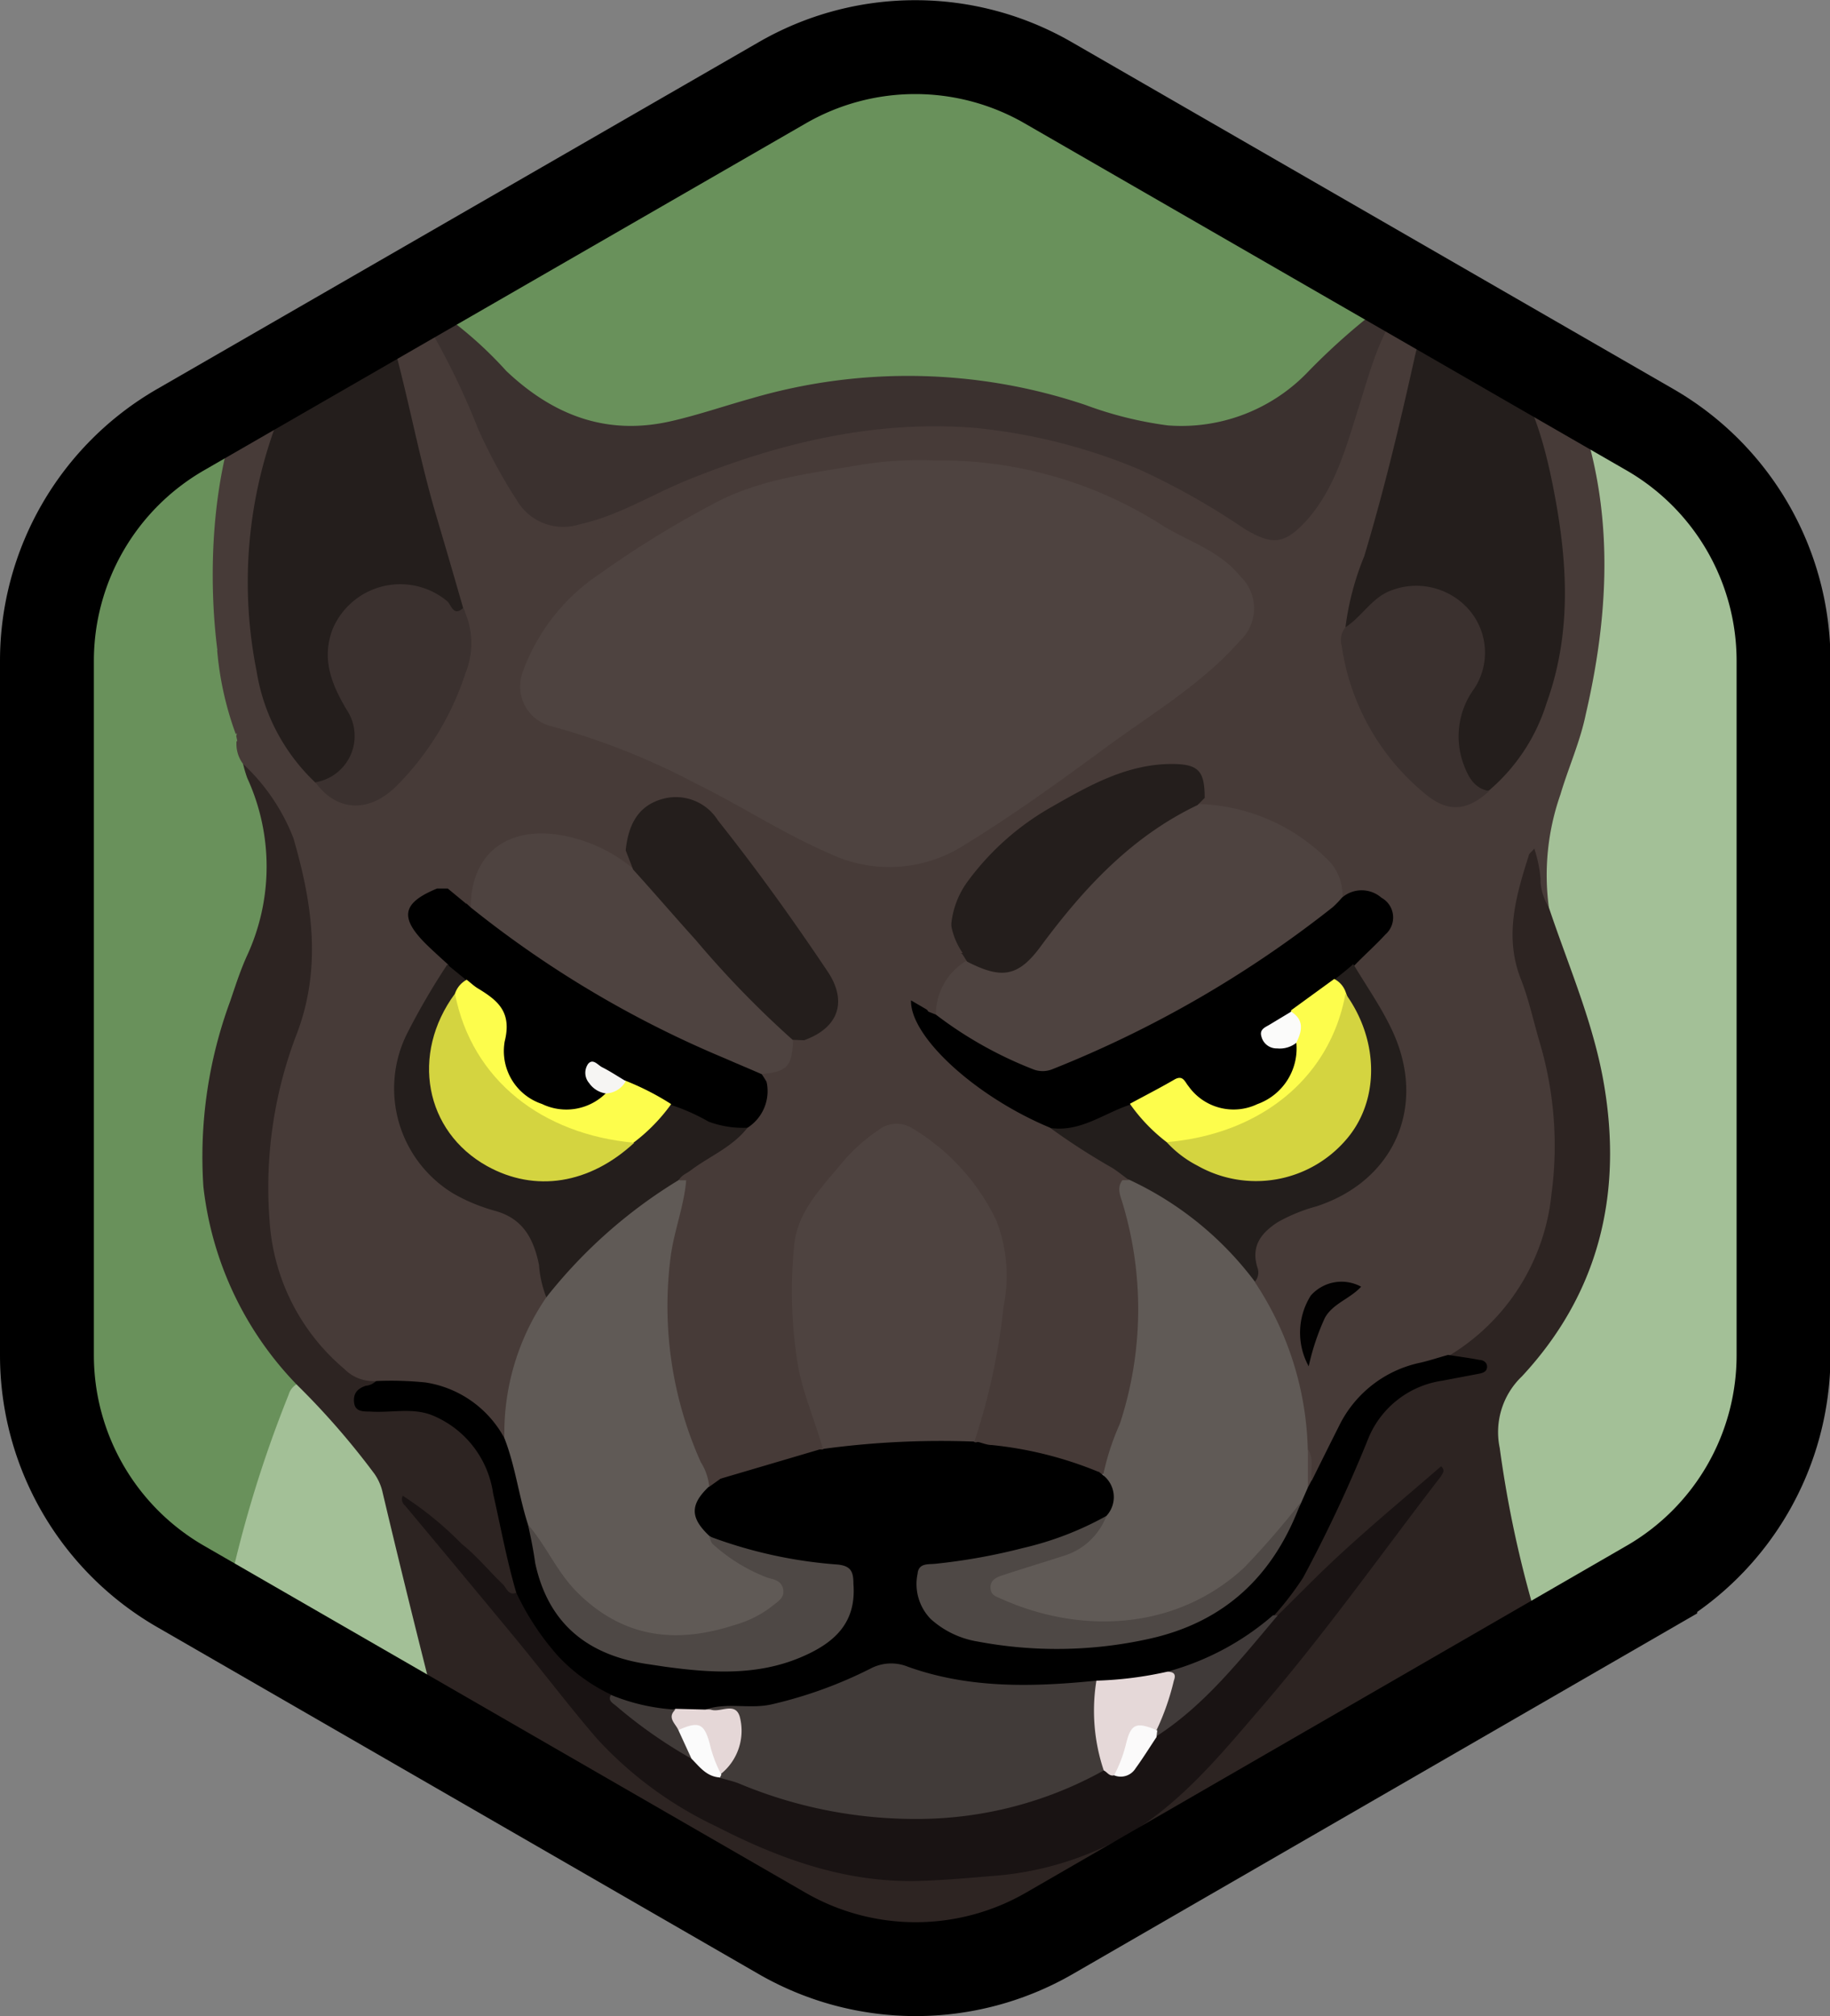 <svg xmlns="http://www.w3.org/2000/svg" viewBox="0 0 116.97 128.86"><rect x="0" y="0" width="116.97" height="128.86" fill="#808080" stroke="none"/><defs><style>.cls-1{fill:#69915b;}.cls-2{fill:#a3c097;}.cls-3{fill:#473b38;}.cls-4{fill:#2d2422;}.cls-5{fill:#3b312f;}.cls-6{fill:#4e4340;}.cls-7{fill:#605a56;}.cls-8{fill:#241e1c;}.cls-9{fill:#231e1c;}.cls-10{fill:#020101;}.cls-11{fill:#191313;}.cls-12{fill:#403a39;}.cls-13{fill:#413b39;}.cls-14{fill:#4e4845;}.cls-15{fill:#e5d8d8;}.cls-16{fill:#e5d7d7;}.cls-17{fill:#403a38;}.cls-18{fill:#fdfd4c;}.cls-19{fill:#fbfbfa;}.cls-20{fill:#f6f5f3;}.cls-21{fill:#d4d440;}.cls-22{fill:#fbfafa;}.cls-23{fill:#fbfbfb;}.cls-24{fill:none;stroke:#000;stroke-miterlimit:10;stroke-width:6px;}</style></defs><g id="Calque_2" data-name="Calque 2"><g id="Calque_8" data-name="Calque 8"><path class="cls-1" d="M19.14,88.6a.08.08,0,0,1,0,.05c0,.12-.07.23-.1.34-1.11,3.43-2.48,6.78-3.29,10.31q-.46,2-.87,4l-.53-.32-2.8-1.61A17.06,17.06,0,0,1,3,86.61V42.24a17.06,17.06,0,0,1,8.53-14.77l4-2.3.65-.37c-.54,1.49-1.09,3-1.5,4.51a9.09,9.09,0,0,0-.39,2.31,1.28,1.28,0,0,1,0,.75,1.6,1.6,0,0,0-.14,1.3,7.13,7.13,0,0,1,0,1.6,4,4,0,0,0,0,3.28A3.87,3.87,0,0,1,14,39.73a2.09,2.09,0,0,0,.19,1.3,1.21,1.21,0,0,1,.1.56c0,.15,0,.29,0,.44,0,.35.07.71.12,1v0c.06.36.13.72.22,1.08,0,0,0,0,0,.07.2.79.43,1.58.67,2.36h0l0,.1a1.29,1.29,0,0,1,.08.55s0,.08,0,.11h0a1.65,1.65,0,0,0,.19.58h0a2.76,2.76,0,0,1,.26.65.76.76,0,0,1,0,.21c.05.18.11.38.17.56h0a23,23,0,0,1,1.39,4.48,16,16,0,0,1-1.42,7.86,34.1,34.1,0,0,0-2.65,10.86A20.15,20.15,0,0,0,17.8,86.25C18.34,87,19.2,87.53,19.14,88.6Z"/><path class="cls-1" d="M90.47,18.81h0a2.12,2.12,0,0,1-.36.1L90,19h0a31.15,31.15,0,0,0-4.76,3.88,37,37,0,0,1-2.86,2.6,11.3,11.3,0,0,1-9.83,2c-3-.75-5.84-1.8-8.86-2.33A34.53,34.53,0,0,0,46.9,26.38a24.23,24.23,0,0,1-5.74,1.36,11.57,11.57,0,0,1-9.26-3.61,34.25,34.25,0,0,0-5.32-4.6h0l0,0-.26-.15-.31-.2.43-.25L50,5.28A17.07,17.07,0,0,1,58.21,3h.55A17,17,0,0,1,67,5.28L90,18.55l.09,0C90.31,18.6,90.43,18.7,90.47,18.81Z"/><path class="cls-2" d="M114,42.24V86.61a17.06,17.06,0,0,1-8.53,14.78l-6.67,3.85-.47.27c-.33-.94-.64-1.9-.92-2.87A74.26,74.26,0,0,1,95.2,91.39a3.37,3.37,0,0,1,1-2.85A21.89,21.89,0,0,0,102,77.75a23.54,23.54,0,0,0-.2-9.35,51.56,51.56,0,0,0-2.55-8.05,8.59,8.59,0,0,1-.71-2.43.28.28,0,0,0,0-.09h0a5.9,5.9,0,0,0-.07-1.39c0-.08,0-.16,0-.24l0-.31c-.24-2.94.8-5.61,1.72-8.3a30.88,30.88,0,0,0,1.76-9.32,31.5,31.5,0,0,0-1.52-11.88A24.15,24.15,0,0,0,99.46,24l.71.41,5.27,3A17.06,17.06,0,0,1,114,42.24Z"/><path class="cls-3" d="M99.74,50.78A15.57,15.57,0,0,0,99,58a1.53,1.53,0,0,1-.46-.17h0c-.61-.4-.41-1.24-.69-1.79-1,3-1,4,.26,7.8a30.75,30.75,0,0,1,1.68,10.89,15.24,15.24,0,0,1-5.08,11,13.3,13.3,0,0,1-1.61,1,1.79,1.79,0,0,0-.31.25h0a18.22,18.22,0,0,1-3,1,7.13,7.13,0,0,0-4,3.69c-.39.75-.74,1.52-1.16,2.25-.21.36-.38.85-.92.73h0a.42.42,0,0,1-.15,0l-.08-.12h0s0,0,0,0a10.64,10.64,0,0,1-.48-1.67,22.25,22.25,0,0,0-2.75-9.62,2.34,2.34,0,0,1-.43-1,1.56,1.56,0,0,1,0-.48A1.43,1.43,0,0,0,80,81a.14.14,0,0,0,0-.06c-.48-1.27.15-2.17,1.08-2.93A9.14,9.14,0,0,1,84,76.62c4.83-1.64,6.67-6,4.46-10.61a16.27,16.27,0,0,0-1.8-3.14,1.66,1.66,0,0,1-.38-.76h0v0L73.93,68.84l-5.84,4.55c.36.22.72.43,1.09.63h0a19.89,19.89,0,0,0,2.42,1.16.25.25,0,0,1,.13.09h0a.12.12,0,0,1,0,0,.7.7,0,0,1,.06.09.75.75,0,0,1,.07.12,24.76,24.76,0,0,1-.63,17.73,2.29,2.29,0,0,1-.62,1l-.08,0,0,0h0a.51.51,0,0,1-.43-.07A2.25,2.25,0,0,0,70,94a2.34,2.34,0,0,0-1-.91l-.08,0a4.06,4.06,0,0,0-1-.27l-.17,0c-.61-.11-1.17-.28-1.77-.43a3.73,3.73,0,0,0-.46-.09,2.82,2.82,0,0,0-.57-.09,2.09,2.09,0,0,0-.36,0h0a5.23,5.23,0,0,0-1.66.18s0,0,0,0a2.3,2.3,0,0,0-.35.1.79.79,0,0,1-.31-.2,0,0,0,0,0,0,0,1,1,0,0,1-.09-.21,2.4,2.4,0,0,1,.17-1.29A56.3,56.3,0,0,0,63.71,82c.24-3.49-1.61-4.38-4.11-6.47s-2.54-2.33-4.75-.06a6.82,6.82,0,0,0-2.46,5.16c-.3,3.68-1.15,6.88.23,10.36a2,2,0,0,1,.22,1.41h0a1.54,1.54,0,0,1-.08.19s0,0,0,0a.56.56,0,0,1-.28.2l-.31-.08a2.54,2.54,0,0,0-.48-.09H51.6a5,5,0,0,0-1.76.2h0c-.79.22-1.55.57-2.34.84h0l-.64.2a.52.52,0,0,0-.37.39s0,.1-.05.15a1.11,1.11,0,0,1-.15.33.88.88,0,0,1-1,.35l-.1,0s0,0,0,0a14.11,14.11,0,0,1-2.39-6c-.93-3.93-2.46-7.54-1.43-11.47.15-.59.32-10.42.32-10.42L30.13,61l-3.58,3a12.9,12.9,0,0,0-1.61,4.2,7.93,7.93,0,0,0,5.17,9.14c1.24.47,1.4,1.08.47,2-1.72,1.8-3.49,3.57-5.3,5.29-.84.81-1.44.78-2.31,0-1.51-1.45-3-2.94-4.44-4.44A3.26,3.26,0,0,1,17.78,79a.06.06,0,0,0,0,0,8,8,0,0,1-.24-3v-.2a1.09,1.09,0,0,1,0-.18,28.54,28.54,0,0,1,.88-6.25c.09-.35.19-.69.29-1v0l.33-1c.16-.51.35-1,.54-1.52l.15-.43a0,0,0,0,1,0,0l0-.13a12.37,12.37,0,0,0,.55-3.38,2.09,2.09,0,0,0,0-.25,35.73,35.73,0,0,0-.18-4l0-.34c0-.11,0-.22-.05-.33h0s0-.05,0-.07a13.6,13.6,0,0,0-1.36-4.24l-.05-.11h0l0-.07c-.05-.11-.11-.21-.17-.32a24.27,24.27,0,0,0-2.23-3.34h0c-.17-.23-.36-.46-.54-.69h0l-.52-.63c0-.16-.05-.32-.08-.48a2.13,2.13,0,0,0-.1-1.49,8.73,8.73,0,0,1-.28-1.12s0,0,0-.07c-.07-.36-.13-.72-.22-1.08v0a5.08,5.08,0,0,0-.58-1.53c0-.14-1.4-8.74,1.63-16.38l.65-.37,2-1.18,2-1.15,3.15-1.82L24.5,20l.84-.49.47-.27a6.31,6.31,0,0,1,.44.58h0a9.54,9.54,0,0,1,.63,1.08.89.89,0,0,1,.09.16l.35.63c.17.3.33.6.49.9.27.54.53,1.08.79,1.63.51,1.07,1,2.15,1.48,3.22a2,2,0,0,0,.1.21c.15.34.31.67.47,1A26.4,26.4,0,0,0,32,31.16q.24.42.51.81a.05.05,0,0,1,0,0l.29.42.07.08a2.37,2.37,0,0,0,.32.39,2.7,2.7,0,0,0,.68.59,3.6,3.6,0,0,0,2.57.54,4.17,4.17,0,0,0,.6-.1l.11,0,.14,0a8.56,8.56,0,0,0,.87-.23h0l.34-.11a22.19,22.19,0,0,0,2.62-1.08l1.28-.62a35.81,35.81,0,0,1,3.63-1.53l.14-.05.84-.3a48.71,48.71,0,0,1,8.05-2c.76-.12,1.52-.21,2.27-.27.32,0,.63,0,.94,0s.87,0,1.31,0h.92A35.18,35.18,0,0,1,72.8,30.5l.26.11.59.25A17.92,17.92,0,0,1,75.86,32c.6.35,1.17.73,1.75,1.11l.58.37c.39.24.78.47,1.19.7l.64.34a5,5,0,0,0,.71.28,2,2,0,0,0,1.18.1,1.89,1.89,0,0,0,.34-.09,4.93,4.93,0,0,0,1.53-1.23c.15-.17.31-.33.45-.5a7.54,7.54,0,0,0,.53-.73,12.66,12.66,0,0,0,.63-1.14l0,0c.06-.12.11-.24.16-.37s.22-.48.32-.74c.34-.83.65-1.67.93-2.53.1-.28.19-.56.28-.85.16-.51.3-1,.44-1.53a18.05,18.05,0,0,1,1-3c0-.11.09-.21.14-.31a10.71,10.71,0,0,1,2-2.89l.48.28L99.46,24l.71.41c3,6.79,2.89,13.92,1.19,21.24C101,47.41,100.25,49.06,99.74,50.78Z"/><path class="cls-4" d="M95.86,92.55a71.47,71.47,0,0,0,2.91,12.69l-.47.27L67,123.57a17,17,0,0,1-17.06,0L28.34,111.09l-.65-.37c-.09-.33-.17-.66-.26-1-1-4-2.09-7.93-2.91-11.94A13.34,13.34,0,0,0,20.7,91.1c-.63-.64-1.45-1.18-1.68-2.11a1.7,1.7,0,0,1-.07-.51A21.63,21.63,0,0,1,13,75.84,28.72,28.72,0,0,1,14.71,64c.34-1,.66-2,1.09-2.94a13.57,13.57,0,0,0,0-11.34,8.91,8.91,0,0,1-.27-.92,2.92,2.92,0,0,1,.37-.16.3.3,0,0,1,.28,0h0a2,2,0,0,1,.34.38,19.19,19.19,0,0,1,1.89,3c.06.11.12.21.17.32l0,.07h0l.05.11a17.21,17.21,0,0,1,1.36,4.24s0,0,0,.07h0c0,.11,0,.22.05.33a13.94,13.94,0,0,1,.17,1.48,20.9,20.9,0,0,1,0,2.85,2.09,2.09,0,0,1,0,.25,16.11,16.11,0,0,1-.55,3.38l0,.13a0,0,0,0,0,0,0c-.09.31-.2.63-.32.94s-.25.68-.37,1l-.33,1v0c-.1.35-.2.69-.29,1a25.89,25.89,0,0,0-.88,6.25,1.09,1.09,0,0,0,0,.18V76a18.16,18.16,0,0,0,.24,3,.06.06,0,0,1,0,0A13.21,13.21,0,0,0,22,86.82c.61.56,1.41.78,2,1.31a1.47,1.47,0,0,1,.06.14v.06h0v0c-.55,1.3-.54,1.42.9,1.29,3.82-.36,6.24,2.27,7,5.45.43,1.83.72,3.7,1.24,5.51a1.77,1.77,0,0,1,.06,1.07,1.69,1.69,0,0,1-.19.28L33,102c-.41.32-.85-.06-1.18-.37-1.63-1.55-3.24-3.14-4.23-4.11,3.45,3.74,7,8.54,10.81,13.09A25.15,25.15,0,0,0,47,116.8a25.4,25.4,0,0,0,12.81,2.91c4.45-.3,8.84-.75,12.7-3.29a31.47,31.47,0,0,0,6.21-5.88c3.91-4.45,7.52-9.14,11-13.94a5.62,5.62,0,0,1,.44-.53c-.47.43-1,.83-1.46,1.24-2,1.64-3.7,3.48-5.51,5.26-.43.42-.83.9-1.52.87a.35.35,0,0,1-.11,0h0l0,0-.12-.08,0,0h0a1,1,0,0,1,.24-1,33.55,33.55,0,0,0,4.74-9.19c1.32-3.46,3.62-5.42,7.6-5.63-.41-.28-.82-.36-1.1-.55a.76.76,0,0,1-.28-.35A13.67,13.67,0,0,0,99.17,76.3a23.2,23.2,0,0,0-.79-9.79c-.38-1.31-.67-2.66-1.17-3.93-1.07-2.72-.32-5.3.5-7.88,0-.13.18-.24.36-.46a8.46,8.46,0,0,1,.4,1.95c0,.08,0,.16,0,.24A3.71,3.71,0,0,0,99,58c1.26,3.77,2.88,7.43,3.54,11.4,1.17,7-.37,13.31-5.26,18.57A4.93,4.93,0,0,0,95.86,92.55Z"/><path class="cls-2" d="M28.34,111.09l-.65-.37-12.83-7.4-.53-.32a77.56,77.56,0,0,1,4.12-13.86,1.15,1.15,0,0,1,.5-.66l.17.17a49,49,0,0,1,4.82,5.56,3.35,3.35,0,0,1,.52,1.2C25.7,100.65,27,105.88,28.34,111.09Z"/><path class="cls-5" d="M90.17,19.51a9.86,9.86,0,0,0-1.45,2.37c0,.1-.09.2-.14.31-.51,1.22-.85,2.51-1.24,3.79-.07.24-.15.48-.23.72s-.18.57-.28.85c-.28.86-.59,1.7-.93,2.53-.1.25-.21.5-.32.74s-.1.25-.16.37l0,0a12.66,12.66,0,0,1-.63,1.14,7.54,7.54,0,0,1-.53.73,12.25,12.25,0,0,1-.9,1,2.76,2.76,0,0,1-1.08.72,1.89,1.89,0,0,1-.34.09,2.72,2.72,0,0,1-1.18-.1,5,5,0,0,1-.71-.28l-.23-.1a17.16,17.16,0,0,1-1.6-.94l-.58-.37c-.58-.38-1.15-.76-1.75-1.11l-.29-.16c-.83-.45-1.66-.88-2.51-1.26l-.26-.11a31.8,31.8,0,0,0-11.35-2.81l-.91,0h-.92c-.44,0-.87,0-1.31,0s-.62,0-.94,0a37.85,37.85,0,0,0-10.32,2.22l-.84.3-.14.05c-1.26.48-2.5,1-3.73,1.6l-1.18.55a22.19,22.19,0,0,1-2.62,1.08l-.34.11h0c-.29.09-.58.17-.87.23l-.25.06c-.2,0-.4.08-.6.1a3.54,3.54,0,0,1-3.25-1.13,4.16,4.16,0,0,1-.32-.39l-.36-.5a.05.05,0,0,0,0,0q-.27-.39-.51-.81a26.4,26.4,0,0,1-1.34-2.52c-.16-.33-.32-.66-.47-1a2,2,0,0,1-.1-.21l-.35-.75c-.38-.82-.75-1.65-1.13-2.47-.26-.55-.52-1.09-.79-1.63s-.54-1-.84-1.53a.89.89,0,0,0-.09-.16l-.41-.67a2.32,2.32,0,0,1-.22-.41h0a.5.5,0,0,1,0-.46.73.73,0,0,1,.37-.26,25.16,25.16,0,0,1,5.66,4.68c3,2.84,6.41,4.14,10.49,3.22,1.77-.4,3.5-1,5.23-1.48a35.56,35.56,0,0,1,21.29.43,24.06,24.06,0,0,0,5.27,1.31,11.2,11.2,0,0,0,9-3.46,41.82,41.82,0,0,1,5.38-4.66A3.39,3.39,0,0,1,90,18.55l.09,0c.23.08.35.18.39.29v0C90.55,19.06,90.32,19.32,90.17,19.51Z"/><path class="cls-3" d="M24.05,88.27A2.61,2.61,0,0,1,22,87.49,13.5,13.5,0,0,1,17.23,78,27.34,27.34,0,0,1,19,66c1.58-4.22.94-8.37-.25-12.44a12.82,12.82,0,0,0-3.22-4.74,2.13,2.13,0,0,1-.41-1.45,1.72,1.72,0,0,1,1.53,1C17.4,49.61,18.24,50.79,19,52c1.23,1.87,1.16,4.14,1.64,6.24.94,4.11-.87,7.74-1.82,11.52A26.55,26.55,0,0,0,18,77.28a3.88,3.88,0,0,0,1.22,2.9c1.47,1.37,2.88,2.81,4.28,4.27.51.53.83.54,1.36,0q2.73-2.82,5.55-5.56c.64-.62.46-.83-.29-1.09a8.1,8.1,0,0,1-5.77-7.69c-.17-2.62.92-5,2.22-7.15.77-1.3.77-1.55-.42-2.59a2.54,2.54,0,0,1,.54-4c.59-.25,1-.2,1.24.47,0,.36-.29.54-.53.75-1,.86-.95,1.18-.08,2.16.57.65,1.37,1.13,1.59,2.06a2.13,2.13,0,0,1-.54,1.3A14.19,14.19,0,0,0,26,68c-.8,4,.93,7.2,4.79,8.42a5.58,5.58,0,0,1,4.34,6c0,.2.1.39.1.59a3.17,3.17,0,0,1-.62,1.54,14.12,14.12,0,0,0-1.82,6.13,1.58,1.58,0,0,1-.42,1.21c-.59.2-.91-.21-1.19-.59a6.57,6.57,0,0,0-5.35-2.54C25.2,88.73,24.51,88.93,24.05,88.27Z"/><path class="cls-3" d="M91.23,19.27c-2,1.5-2.57,3.79-3.23,6a56.1,56.1,0,0,1-2.17,6.15,10.21,10.21,0,0,1-2.16,3,2.78,2.78,0,0,1-3.43.66A17.28,17.28,0,0,1,78.11,34a33.66,33.66,0,0,0-16.32-5.82c-4.47-.43-8.77.5-13,1.68a68.37,68.37,0,0,0-8.83,3.6,11,11,0,0,1-4.18,1.07A3.6,3.6,0,0,1,32.66,33a35.65,35.65,0,0,1-3.56-6.57C27.94,24,27,21.56,25.34,19.49l.47-.27.15-.08.43-.25.25.19a.52.52,0,0,0-.07.44h0a1.71,1.71,0,0,0,.32.53,46.52,46.52,0,0,1,3.66,7.34A34,34,0,0,0,33.05,32a3.43,3.43,0,0,0,4,1.51c2.44-.53,4.54-1.86,6.8-2.79,5.89-2.4,12-3.87,18.37-3.38A36.24,36.24,0,0,1,72.81,30a46.18,46.18,0,0,1,6.72,3.79c1.82,1.1,2.58,1,4-.54,1.87-2.12,2.55-4.82,3.38-7.42.75-2.41,1.39-4.87,3.1-6.84h0l.09-.11s0-.15,0-.24a.29.29,0,0,1,0-.09c.23.08.35.18.39.29v0l.28.16Z"/><path class="cls-3" d="M13.88,41.55c1.27,1,1,2.63,1.51,4,.2.52.28,1-.32,1.37A20.61,20.61,0,0,1,13.88,41.55Z"/><path class="cls-6" d="M59.76,29.43a26.36,26.36,0,0,1,14.63,4.21c1.65,1,3.59,1.58,4.9,3.21a2.82,2.82,0,0,1,0,4.07c-2.45,2.8-5.62,4.66-8.57,6.83s-6,4.38-9.13,6.29a8.86,8.86,0,0,1-8.55.52c-3-1.29-5.67-3.06-8.56-4.48A45.22,45.22,0,0,0,35,46.35a2.63,2.63,0,0,1-1.58-3.42,12.7,12.7,0,0,1,4.9-6.24,63.15,63.15,0,0,1,7.19-4.44c3-1.65,6.35-2,9.63-2.56A23.43,23.43,0,0,1,59.76,29.43Z"/><path d="M24.05,88.27a22,22,0,0,1,3.14.09,6.92,6.92,0,0,1,5.05,3.56c.65.16.82.73.95,1.26.36,1.38.75,2.76,1,4.17.2,4.51,2.56,7.38,6.89,8.4.55.13,1.11.2,1.66.28,2.81.43,5.63.6,8.29-.65,1.17-.55,2.47-1,2.84-2.57.42-1.77.09-2.29-1.73-2.43a24.24,24.24,0,0,1-7.09-1.84A2.17,2.17,0,0,1,44,96.22c.11-.7.46-1.28,1.33-1.19l.73-.52a9.72,9.72,0,0,1,6.34-1.87.69.69,0,0,0,.2,0c1-1.1,2.39-.76,3.61-.94a30.93,30.93,0,0,1,4.91-.06,1.47,1.47,0,0,1,1.16.53.23.23,0,0,0,.18,0c2-.39,3.91.24,5.82.71a2.85,2.85,0,0,1,2,1.23l.26.2c1.37.38,1.56,1.41.53,2.86-3.1,2.07-6.62,2.81-10.25,3.23-.59.06-1.29,0-1.52.71a1.86,1.86,0,0,0,.58,2,6.81,6.81,0,0,0,3.85,1.57,24.71,24.71,0,0,0,10.06-.49,12.36,12.36,0,0,0,8.92-8.07,3.76,3.76,0,0,1,.55-1.14.91.91,0,0,1,.6-.37c.57-1.15,1.14-2.3,1.72-3.45a7.49,7.49,0,0,1,5.24-4.07c.59-.14,1.16-.33,1.74-.49.68.11,1.35.19,2,.32.23,0,.5.15.49.45s-.26.38-.5.43l-2.37.45a6.05,6.05,0,0,0-4.68,3.59,90.2,90.2,0,0,1-4.21,9,19.94,19.94,0,0,1-1.91,2.48c0,.57-.41.8-.78,1.11a12.2,12.2,0,0,1-5.73,2.86,2.22,2.22,0,0,0-.32.14,13.78,13.78,0,0,1-4.42.57c-4,.39-8,.54-11.9-.74a3.52,3.52,0,0,0-2.77.19,24.19,24.19,0,0,1-6.13,2.11c-1.37.25-2.81-.24-4.16.3a11.19,11.19,0,0,1-1.83,0,9.78,9.78,0,0,1-4.34-1c-2.72-.93-4.38-3-5.77-5.37A2.93,2.93,0,0,1,33,101.8c-.61-2.08-1-4.21-1.48-6.34a6.37,6.37,0,0,0-3.89-5c-1.28-.51-2.64-.14-4-.24-.45,0-.94,0-1-.59s.24-.89.76-1.06c.11,0,.24-.05.35-.09A1.92,1.92,0,0,0,24.05,88.27Z"/><path class="cls-7" d="M70.72,96.89a1.77,1.77,0,0,0-.21-2.6A16.19,16.19,0,0,1,71.58,91a23.47,23.47,0,0,0,.15-14.17c-.15-.47-.33-.92,0-1.38a.65.65,0,0,1,.45-.29,15.68,15.68,0,0,1,6.38,4.11c.77.75,1.62,1.46,1.65,2.68a20.14,20.14,0,0,1,3.38,10.68,6.36,6.36,0,0,1,0,2.46l-.44,1a15.94,15.94,0,0,1-5.29,6.09c-3.65,2.29-7.55,2.45-11.6,1.45a7.82,7.82,0,0,1-2.47-.91c-1.14-.75-1.09-1.79.11-2.43a11.09,11.09,0,0,1,2.51-.85A7.38,7.38,0,0,0,70.72,96.89Z"/><path class="cls-7" d="M33.75,97.45c-.59-1.82-.81-3.74-1.51-5.53a15.35,15.35,0,0,1,2.68-9,2.4,2.4,0,0,1,.84-1.78,31.36,31.36,0,0,1,6.53-5.63,1.71,1.71,0,0,1,1.12-.36.61.61,0,0,1,.45.29c-.14,1.68-.79,3.26-1,4.94a24.42,24.42,0,0,0,1.93,13.07A3.55,3.55,0,0,1,45.33,95c-1.23,1.16-1.23,2,0,3.16a17.59,17.59,0,0,0,3.64,2c.66.32,1.41.56,1.47,1.42s-.54,1.32-1.17,1.69c-4.7,2.75-10.46,2.43-14.13-2.83A22.78,22.78,0,0,1,33.75,97.45Z"/><path class="cls-6" d="M62.28,92.14a55.93,55.93,0,0,0-9.68.47c-.5-1.78-1.25-3.47-1.59-5.3a29.21,29.21,0,0,1-.26-7.58c.15-2.14,1.6-3.65,2.89-5.19a11.28,11.28,0,0,1,2.48-2.29,1.89,1.89,0,0,1,2.25-.1A13.82,13.82,0,0,1,63.68,78a9.77,9.77,0,0,1,.47,5.48A41.11,41.11,0,0,1,62.28,92.14Z"/><path class="cls-8" d="M86,40.09a17.8,17.8,0,0,1,1.2-4.54c1.23-4.08,2.22-8.22,3.15-12.38.22-1,.42-2.08,1.58-2.38a3.13,3.13,0,0,1,3.12,1.08c2.44,2.42,3.43,5.49,4.11,8.7,1,4.82,1.41,9.62-.31,14.38a12,12,0,0,1-3.66,5.56c-1,.45-1.5-.3-1.86-1a5.6,5.6,0,0,1,.33-5.63,3.65,3.65,0,0,0,.49-3.19,3.76,3.76,0,0,0-6.27-1.63C87.35,39.54,87,40.36,86,40.09Z"/><path class="cls-6" d="M59.82,64.85a4,4,0,0,1,2-3.47,1.2,1.2,0,0,1,1.15,0,2.47,2.47,0,0,0,3-1c.63-.77,1.26-1.56,1.85-2.37a25.56,25.56,0,0,1,6.56-6c.63-.43,1.31-1,2.2-.62a12.12,12.12,0,0,1,8.13,3.41,3.19,3.19,0,0,1,1.1,2.46c.16.68-.32,1-.75,1.38a53.1,53.1,0,0,1-7.86,5.35,82.82,82.82,0,0,1-9,4.41,3.94,3.94,0,0,1-3.26,0A31.3,31.3,0,0,1,60.51,66C60.11,65.75,59.72,65.44,59.82,64.85Z"/><path d="M59.82,64.85A25.44,25.44,0,0,0,66,68.33a1.66,1.66,0,0,0,1.29,0,71.39,71.39,0,0,0,17.9-10.35,6.55,6.55,0,0,0,.58-.6,1.92,1.92,0,0,1,2.53,0,1.44,1.44,0,0,1,.25,2.35c-.64.7-1.36,1.33-2,2a3.24,3.24,0,0,1-1,1.31,20.15,20.15,0,0,1-2.94,2.18c-.12.11-.26.18-.38.28s-.73.34-.61.76.53.23.83.28a.92.92,0,0,1,.62.3,1.64,1.64,0,0,1,0,1.72c-1.71,3.13-5.25,3.74-7.23,1.71a1.1,1.1,0,0,0-1.5-.21c-.67.37-1.37.66-2.06,1a7.58,7.58,0,0,1-5.12,1.48,13.75,13.75,0,0,1-6.79-4.25c-.8-.93-1.89-1.62-2.32-2.85-.18-.54-.77-1.17-.06-1.59s1,.31,1.35.81Z"/><path class="cls-6" d="M30.09,58c0-3.31,2.17-5.09,5.44-4.67a9.83,9.83,0,0,1,5,2.24c.66-.16.93.37,1.26.74,2.72,3,5.29,6,8.18,8.86.35.34.88.63.72,1.28-.06,1.71-.36,2.05-2,2.2a1.47,1.47,0,0,1-1.49-.08,72,72,0,0,1-15.92-8.93C30.74,59.24,30,58.92,30.09,58Z"/><path d="M30.09,58a67.43,67.43,0,0,0,16.28,9.66c.77.34,1.55.66,2.32,1,.11.16.21.32.31.49.63,1.56.61,1.62-1.08,3.18-1.93.55-3.45-.47-5-1.3-1-.57-2-.92-3-1.55-.57-.28-1.15-.54-1.85-.89.13.66.87.85.84,1.44-.19.79-.83,1-1.5,1.22-2.74.65-5.83-1.63-5.59-4.42.16-2-1-2.79-2.18-3.75a4,4,0,0,1-1-1.43c-.47-.43-.95-.86-1.4-1.3-1.72-1.71-1.54-2.64.7-3.56l.71,0c.78-.15.88.55,1.21,1Z"/><path class="cls-8" d="M50.66,66.46a63.24,63.24,0,0,1-6.19-6.38c-1.34-1.48-2.64-3-4-4.5L40,54.37A2.66,2.66,0,0,1,41,51.28a3.24,3.24,0,0,1,3.62-.3,8.67,8.67,0,0,1,3,2.77c2.07,2.71,4.06,5.49,5.93,8.35a2.94,2.94,0,0,1-.78,4.25,1,1,0,0,1-1.31.14Z"/><path class="cls-8" d="M76.54,51.46c-4.2,2-7.26,5.3-10,9-1.46,2-2.53,2.13-4.73,1l-.29-.47c-.68-.38-1.27-.8-.71-1.7V59c-.69-1.69.51-2.76,1.44-3.77A23.49,23.49,0,0,1,67.67,51a17.82,17.82,0,0,1,5.21-2.43,8,8,0,0,1,2.75-.23c1.54.21,2.15,1.4,1.4,2.63Z"/><path class="cls-9" d="M85.28,62.62c.41-.32.82-.64,1.22-1,.84,1.41,1.78,2.74,2.48,4.23,2.25,4.79.19,9.62-4.85,11.26a10.72,10.72,0,0,0-2.45,1c-1.08.7-1.73,1.54-1.31,2.9a.9.9,0,0,1-.16.91,21.19,21.19,0,0,0-8-6.5,16.94,16.94,0,0,1-4.46-2.33c-.37-.23-.79-.47-.64-1,1.94.3,3.43-.93,5.12-1.48,1.29.28,1.87,1.45,2.77,2.23a7.81,7.81,0,0,0,7.7,1.71,6.55,6.55,0,0,0,4.47-6.35,8.44,8.44,0,0,0-1.37-4.29A2.4,2.4,0,0,1,85.28,62.62Z"/><path class="cls-5" d="M86,40.09c1.08-.69,1.69-1.93,3-2.38A4.47,4.47,0,0,1,93.92,39a4.19,4.19,0,0,1,.32,5,5.16,5.16,0,0,0-.66,4.93c.29.76.68,1.48,1.61,1.63-1.36,1.23-2.58,1.45-4.11.17a15,15,0,0,1-5.32-9.45A1.31,1.31,0,0,1,86,40.09Z"/><path class="cls-3" d="M28.48,47.81a10.19,10.19,0,0,1-2.89,3.5C23.16,53,20.85,52.65,19,50.39a17.9,17.9,0,0,1-3.91-9.7c-.16-1.47.16-3,.13-4.34a32.62,32.62,0,0,1,.63-6.28,19.35,19.35,0,0,1,2.36-6.45l2-1.15,3.15-1.82L24.5,20a3.68,3.68,0,0,1,1.88,2.63q.77,3.16,1.47,6.35c.59,2.67,1.44,5.28,2.25,7.89a11.63,11.63,0,0,1,.69,4.46C31.12,43.81,29.68,45.77,28.48,47.81Z"/><path class="cls-3" d="M51.39,66.49c2.21-.79,2.8-2.48,1.5-4.41-2.21-3.3-4.52-6.52-7-9.64a3.17,3.17,0,0,0-3.56-1.37c-1.63.46-2.18,1.76-2.34,3.3-.94-1-.43-2.69,1-3.66,1.65-1.12,3.2-.51,5.4,1.26a23.78,23.78,0,0,1,3.92,4.73c1.17,1.59,2.25,3.24,3.34,4.89,1.42,2.13,1.11,3.86-.92,5.3C52.14,67.33,51.63,67.34,51.39,66.49Z"/><path class="cls-3" d="M67.1,72.07a42.38,42.38,0,0,0,4,2.58c.37.24.71.52,1.07.78h-.47a3.41,3.41,0,0,1-2.54-.92c-2.23-1.58-5-2.35-7-4.08-1.78-1.47-3.66-3-4.61-5.24a2.58,2.58,0,0,1-.3-.9c0-.63.11-1.27.85-1.39s1,.34,1.18,1c.05.24.07.48.1.71l-1.15-.67C58.17,66.26,62.35,70.09,67.1,72.07Z"/><path class="cls-3" d="M77,51c0-1.73-.39-2.16-2.08-2.17-2.9,0-5.31,1.38-7.71,2.75a17.08,17.08,0,0,0-5.36,4.76A5.53,5.53,0,0,0,60.81,59c-.74-.42-.78-1-.46-1.73a8.54,8.54,0,0,1,3.28-3.75c2.29-1.55,4.58-3.1,6.94-4.53a9.47,9.47,0,0,1,4.88-1.08,2.68,2.68,0,0,1,2.15,1.18C78.26,49.93,78.08,50.47,77,51Z"/><path class="cls-10" d="M83.65,87.33a4.46,4.46,0,0,1,.13-4.52A2.62,2.62,0,0,1,87,82.24c-.71.78-1.81,1.07-2.32,2A15.09,15.09,0,0,0,83.65,87.33Z"/><path class="cls-3" d="M47.78,72.08A2.78,2.78,0,0,0,49,69.15c1.12,1.07,1,1.53,0,2.66A15.23,15.23,0,0,1,46,74.74a3.34,3.34,0,0,1-2.1.7l-.47,0c-.17-.49.16-.77.48-1A18,18,0,0,1,47.78,72.08Z"/><path class="cls-3" d="M70.25,94.09a24.27,24.27,0,0,0-6.86-1.73c-.31,0-.62-.14-.93-.21.89-.9,2-.61,3-.43a31,31,0,0,1,3.14.72C69.42,92.67,70.16,93.07,70.25,94.09Z"/><path class="cls-3" d="M52.4,92.64l-6.34,1.87a1,1,0,0,1,.53-1A21.63,21.63,0,0,1,51,92.13,2,2,0,0,1,52.4,92.64Z"/><path class="cls-3" d="M60.81,59.21a4.58,4.58,0,0,0,.72,1.7c-.6.21-1.1.19-1.32-.53S60.13,59.35,60.81,59.21Z"/><path class="cls-3" d="M29.83,57.79l-1.21-1c.11-.45.35-.51.67-.2A1.83,1.83,0,0,1,29.83,57.79Z"/><path class="cls-6" d="M83.6,95.07c0-.82,0-1.64,0-2.46.41.61.15,1.31.24,2Z"/><path class="cls-11" d="M33,101.8a16.91,16.91,0,0,0,2.69,4.07,11.19,11.19,0,0,0,3.36,2.44c1,.91,2.17,1.44,3.2,2.26a8.33,8.33,0,0,0,2.13,1.49c.7.37,1,1.28,2,1.23a23.63,23.63,0,0,1,4,1.22,24.86,24.86,0,0,0,8.09,1.21,23.66,23.66,0,0,0,10.61-2.46,3.27,3.27,0,0,1,1.14-.38,1.66,1.66,0,0,1,.91.09c.51.18.79-.07,1.11-.45a11.14,11.14,0,0,1,1.36-1.83,32.59,32.59,0,0,0,4.78-4.39,26.53,26.53,0,0,1,3.23-3c1.44-1.41,2.84-2.86,4.33-4.21,2-1.83,4.11-3.58,6.17-5.37.31.28.07.47,0,.63-3.85,5-7.54,10.23-11.68,15-2.48,2.89-4.93,5.85-8.27,7.87a20.35,20.35,0,0,1-8.81,2.69c-1.51.13-3,.26-4.56.31-4.71.14-8.95-1.4-13-3.48a24.61,24.61,0,0,1-7.64-5.62c-1.78-2.07-3.43-4.25-5.17-6.36q-3.53-4.27-7.09-8.53a.53.53,0,0,1-.15-.63,21.91,21.91,0,0,1,3.76,3.07c1,.8,1.77,1.76,2.67,2.62C32.38,101.53,32.52,102,33,101.8Z"/><path class="cls-12" d="M81.66,103.26C79.29,106.06,77,109,73.88,111a.63.63,0,0,1-.23-.46c.21-1.26.74-2.43.95-3.69a17.15,17.15,0,0,0,6.77-3.61Z"/><path class="cls-8" d="M47.78,72.08c-1,1.27-2.44,1.82-3.65,2.74-.26.19-.57.3-.74.6a31.77,31.77,0,0,0-8.47,7.5,7.13,7.13,0,0,1-.47-2.09c-.34-1.63-1-2.93-2.78-3.43A11.48,11.48,0,0,1,29,76.3a7.85,7.85,0,0,1-3-10.2,44.84,44.84,0,0,1,2.59-4.45l1.22,1a2.52,2.52,0,0,1-.5,1.27c-2.2,3.29-1.81,7.26,1.12,9.52,3.19,2.47,6.58,1.86,9.67-.59.9-.77,1.48-1.95,2.78-2.23a12.65,12.65,0,0,1,2.41,1.07A6.3,6.3,0,0,0,47.78,72.08Z"/><path class="cls-13" d="M70.55,113.16a24.52,24.52,0,0,1-12,3.1A29.09,29.09,0,0,1,47.25,114c-.4-.16-.84-.25-1.26-.38a.53.53,0,0,1,0-.33,4.23,4.23,0,0,0,.68-1.66c.3-1.17.11-1.47-1.06-1.91a.72.72,0,0,1-.52-.45c1.4-.49,2.87,0,4.3-.35a27.78,27.78,0,0,0,6.23-2.26,2.83,2.83,0,0,1,2.41-.13c3.93,1.41,8,1.3,12.06.89a1.25,1.25,0,0,1,.43.82,32.34,32.34,0,0,0,.27,4.39A.68.68,0,0,1,70.55,113.16Z"/><path class="cls-14" d="M33.75,97.45c1.18,1.36,1.86,3.06,3.18,4.36,2.94,2.9,6.3,3.26,10,2.06a7,7,0,0,0,2.37-1.17c.36-.3.87-.55.76-1.12s-.6-.62-1-.74a11,11,0,0,1-3.48-2.13c-.14-.1-.17-.34-.26-.52A29.31,29.31,0,0,0,53.55,100c.86.09,1,.48,1,1.24.2,2.55-1.29,3.81-3.37,4.69-2.82,1.19-5.74,1-8.67.6l-1-.15c-3.86-.54-6.45-2.53-7.3-6.47C34.1,99.1,33.93,98.27,33.75,97.45Z"/><path class="cls-14" d="M70.72,96.89A4.24,4.24,0,0,1,68,99.44c-1.3.42-2.6.81-3.9,1.24-.37.12-.8.28-.79.79s.39.58.71.73c5,2.24,11.11,2.06,15.5-2A54.86,54.86,0,0,0,83.16,96c-1.7,4.66-4.84,7.69-9.77,8.76a27.22,27.22,0,0,1-10.9.16,5.88,5.88,0,0,1-3-1.44,3.2,3.2,0,0,1-.84-2.89c.06-.71.71-.59,1.14-.64a38,38,0,0,0,5.57-1A20.36,20.36,0,0,0,70.72,96.89Z"/><path class="cls-15" d="M70.55,113.16a12,12,0,0,1-.47-5.74,23.69,23.69,0,0,0,4.52-.57c.45,0,.58.17.43.57a15.9,15.9,0,0,1-1.1,3.15,1.69,1.69,0,0,0-1.6,1.48,1.71,1.71,0,0,1-1.12,1.42C70.9,113.55,70.77,113.26,70.55,113.16Z"/><path class="cls-16" d="M45.08,109.27a2,2,0,0,1,.35,0c.61.22,1.55-.52,1.85.44a3.54,3.54,0,0,1-1.21,3.68,1.44,1.44,0,0,1-1-1.21,1.71,1.71,0,0,0-1.89-1.58c-.49-.47-.84-.94,0-1.38Z"/><path class="cls-17" d="M43.17,109.27c-.55.52,0,.88.19,1.31a1.28,1.28,0,0,1,.84,1.83A30.45,30.45,0,0,1,39.34,109c-.19-.15-.5-.32-.29-.67A12.7,12.7,0,0,0,43.17,109.27Z"/><path class="cls-18" d="M74.57,73a11.15,11.15,0,0,1-2.35-2.45c.94-.51,1.9-1,2.83-1.54.57-.34.68.14.92.42a3.53,3.53,0,0,0,4.4,1.14,3.78,3.78,0,0,0,2.48-4,3.44,3.44,0,0,1-.32-2l2.75-2a1.5,1.5,0,0,1,.75.89,2.73,2.73,0,0,1-.12,2.32c-1.81,4.36-5.29,6.57-9.73,7.55A2.6,2.6,0,0,1,74.57,73Z"/><path class="cls-19" d="M82.53,64.66c.86.55.69,1.26.32,2a1.71,1.71,0,0,1-1.22.35,1,1,0,0,1-1-.75c-.15-.48.25-.6.54-.78Z"/><path class="cls-18" d="M29.08,63.51a1.58,1.58,0,0,1,.75-.89c.22.17.43.37.66.52,1.29.78,2.25,1.5,1.77,3.42a3.56,3.56,0,0,0,2.38,4,3.58,3.58,0,0,0,4.09-.69c.17-.67.68-.78,1.26-.79a17,17,0,0,1,2.91,1.49A11.42,11.42,0,0,1,40.54,73a2.89,2.89,0,0,1-2.2.22c-4.08-1.07-7.31-3.2-9-7.21A3,3,0,0,1,29.08,63.51Z"/><path class="cls-20" d="M40,69.1a1.51,1.51,0,0,1-1.26.79,1.56,1.56,0,0,1-1.08-.66A1,1,0,0,1,37.59,68c.31-.37.62.07.89.21C39,68.47,39.49,68.8,40,69.1Z"/><path class="cls-21" d="M74.57,73C80.45,72.51,85,69,86,63.51c2.18,3,2.19,6.91,0,9.38a7.59,7.59,0,0,1-9.45,1.62A7,7,0,0,1,74.57,73Z"/><path class="cls-8" d="M29.2,39.43a1.86,1.86,0,0,1-.93-.53,4.07,4.07,0,0,0-6.71,2.38,5.49,5.49,0,0,0,1,3.76,3.83,3.83,0,0,1-.09,4.13,1.7,1.7,0,0,1-2.31.85,12.5,12.5,0,0,1-3.76-7.13,29,29,0,0,1,2.28-18.21,8.18,8.18,0,0,1,1.51-2.21l3.15-1.82a2.29,2.29,0,0,1,1.93,1.8c.93,3.49,1.59,7.06,2.62,10.53q.87,2.94,1.72,5.9a.61.61,0,0,1,.07.17C29.77,39.37,29.56,39.47,29.2,39.43Z"/><path class="cls-5" d="M20.16,50a3,3,0,0,0,2-4.63c-.94-1.59-1.62-3.19-.92-5.11a4.69,4.69,0,0,1,7.36-1.82c.24.22.39,1,1,.42a5.09,5.09,0,0,1,.14,4.2,18.09,18.09,0,0,1-4.43,7.21C23.54,52,21.49,51.85,20.16,50Z"/><path class="cls-22" d="M71.21,113.47a8.56,8.56,0,0,0,.76-2c.32-1.3.65-1.44,2-.87l-.05.43c-.44.66-.86,1.34-1.34,2A1.11,1.11,0,0,1,71.21,113.47Z"/><path class="cls-23" d="M44.2,112.41l-.84-1.83c1.3-.58,1.64-.44,2,.85a8,8,0,0,0,.75,2,.71.71,0,0,0-.08.18C45.16,113.56,44.72,112.93,44.2,112.41Z"/><path class="cls-21" d="M29.08,63.51c1.08,5.53,5.59,9,11.46,9.53-2.85,2.64-6.33,3.2-9.41,1.49C27.15,72.31,26.23,67.38,29.08,63.51Z"/><path class="cls-24" d="M114,86.62V42.24a17.06,17.06,0,0,0-8.53-14.77L67,5.29A17,17,0,0,0,50,5.29L11.53,27.47A17.06,17.06,0,0,0,3,42.24V86.62a17.06,17.06,0,0,0,8.53,14.77L50,123.58a17.1,17.1,0,0,0,17.06,0l38.42-22.19A17.06,17.06,0,0,0,114,86.62Z"/></g></g></svg>